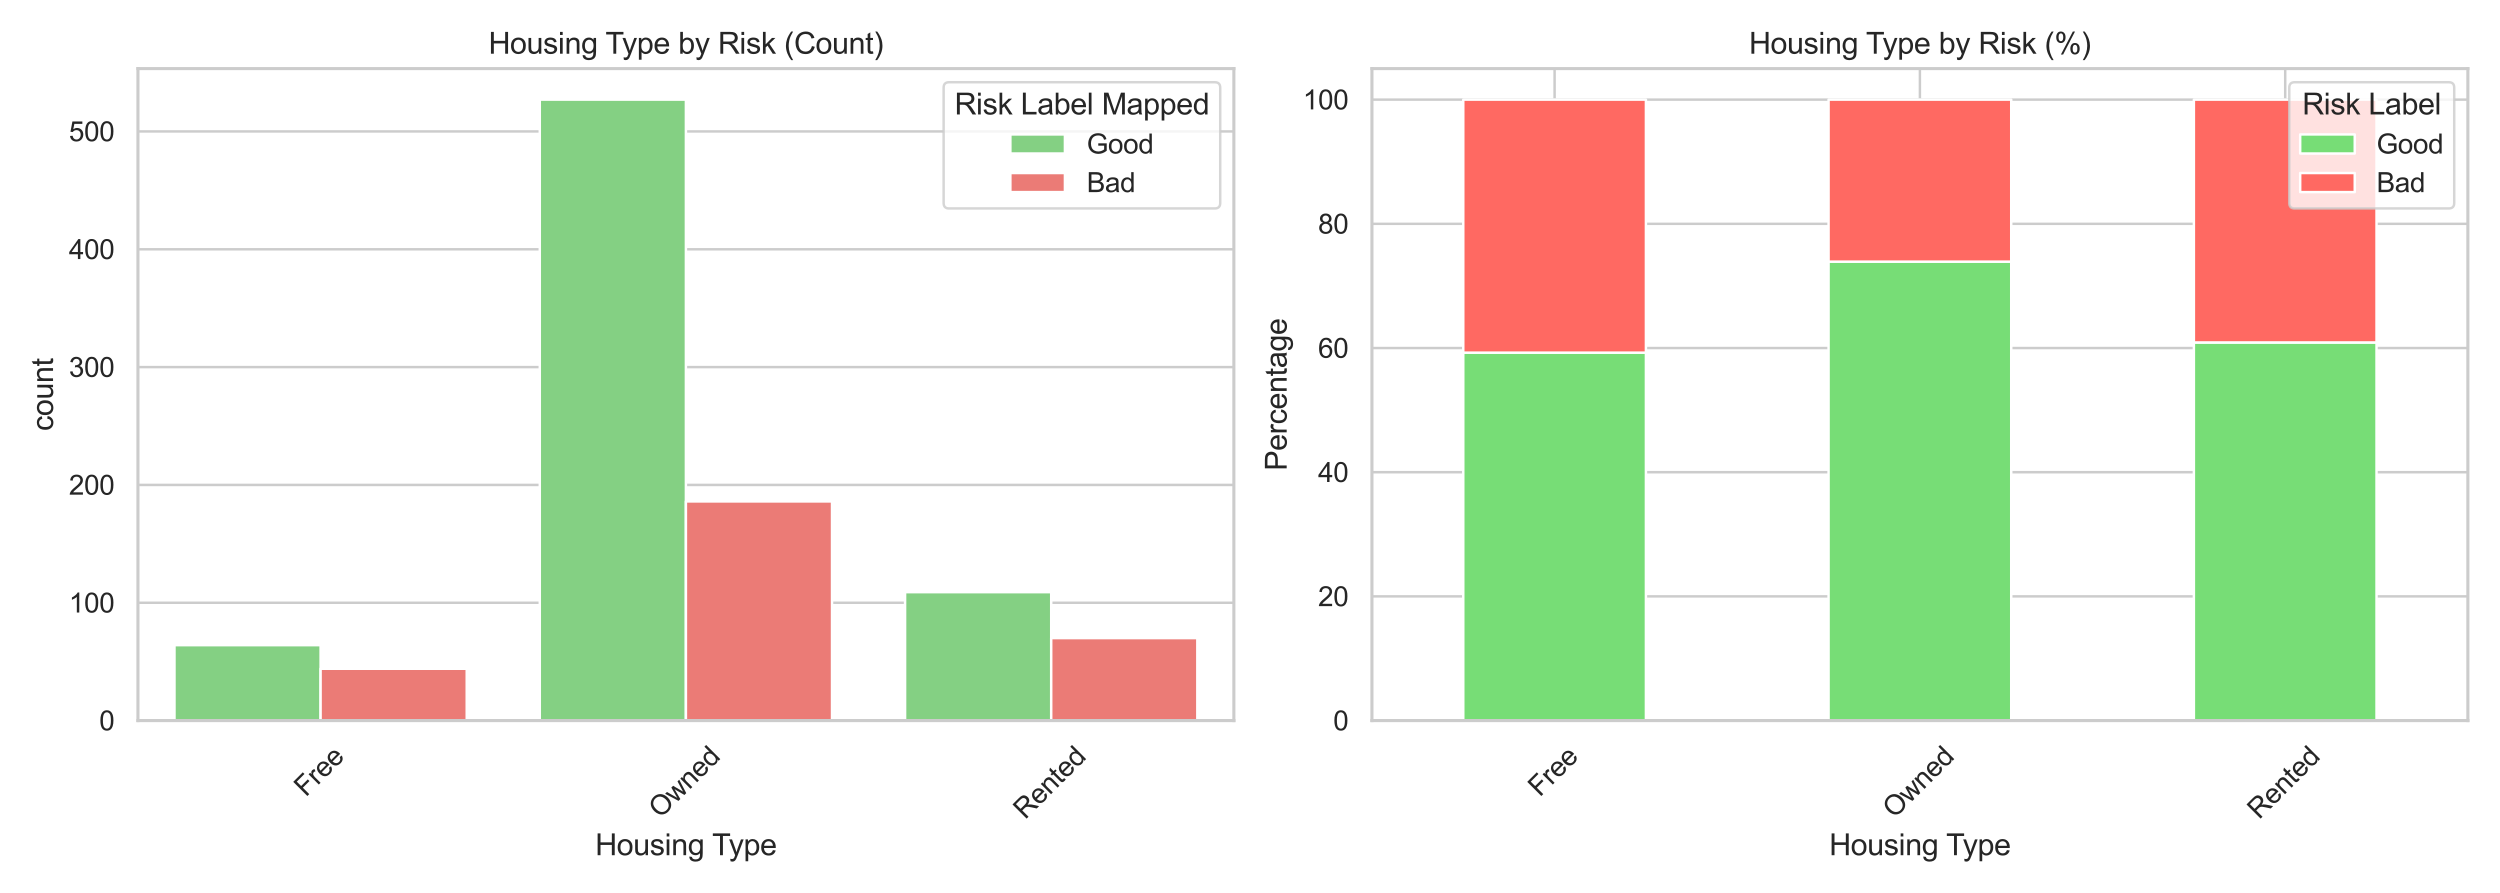 <?xml version="1.0" encoding="utf-8" standalone="no"?>
<!DOCTYPE svg PUBLIC "-//W3C//DTD SVG 1.1//EN"
  "http://www.w3.org/Graphics/SVG/1.1/DTD/svg11.dtd">
<svg xmlns:xlink="http://www.w3.org/1999/xlink" width="1008pt" height="360pt" viewBox="0 0 1008 360" xmlns="http://www.w3.org/2000/svg" version="1.1">
 <defs>
  <style type="text/css">*{stroke-linejoin: round; stroke-linecap: butt}</style>
 </defs>
 <g id="figure_1">
  <g id="patch_1">
   <path d="M 0 360 
L 1008 360 
L 1008 0 
L 0 0 
z
" style="fill: #ffffff"/>
  </g>
  <g id="axes_1">
   <g id="patch_2">
    <path d="M 55.62 290.538 
L 497.492 290.538 
L 497.492 27.656 
L 55.62 27.656 
z
" style="fill: #ffffff"/>
   </g>
   <g id="matplotlib.axis_1">
    <g id="xtick_1">
     <g id="text_1">
      <!-- Free -->
      <g style="fill: #262626" transform="translate(123.28 321.597) rotate(-45) scale(0.11 -0.11)">
       <defs>
        <path id="ArialMT-46" d="M 525 0 
L 525 4581 
L 3616 4581 
L 3616 4041 
L 1131 4041 
L 1131 2622 
L 3281 2622 
L 3281 2081 
L 1131 2081 
L 1131 0 
L 525 0 
z
" transform="scale(0.016)"/>
        <path id="ArialMT-72" d="M 416 0 
L 416 3319 
L 922 3319 
L 922 2816 
Q 1116 3169 1280 3281 
Q 1444 3394 1641 3394 
Q 1925 3394 2219 3213 
L 2025 2691 
Q 1819 2813 1613 2813 
Q 1428 2813 1281 2702 
Q 1134 2591 1072 2394 
Q 978 2094 978 1738 
L 978 0 
L 416 0 
z
" transform="scale(0.016)"/>
        <path id="ArialMT-65" d="M 2694 1069 
L 3275 997 
Q 3138 488 2766 206 
Q 2394 -75 1816 -75 
Q 1088 -75 661 373 
Q 234 822 234 1631 
Q 234 2469 665 2931 
Q 1097 3394 1784 3394 
Q 2450 3394 2872 2941 
Q 3294 2488 3294 1666 
Q 3294 1616 3291 1516 
L 816 1516 
Q 847 969 1125 678 
Q 1403 388 1819 388 
Q 2128 388 2347 550 
Q 2566 713 2694 1069 
z
M 847 1978 
L 2700 1978 
Q 2663 2397 2488 2606 
Q 2219 2931 1791 2931 
Q 1403 2931 1139 2672 
Q 875 2413 847 1978 
z
" transform="scale(0.016)"/>
       </defs>
       <use xlink:href="#ArialMT-46"/>
       <use xlink:href="#ArialMT-72" transform="translate(61.084 0)"/>
       <use xlink:href="#ArialMT-65" transform="translate(94.385 0)"/>
       <use xlink:href="#ArialMT-65" transform="translate(150 0)"/>
      </g>
     </g>
    </g>
    <g id="xtick_2">
     <g id="text_2">
      <!-- Owned -->
      <g style="fill: #262626" transform="translate(266.245 330.249) rotate(-45) scale(0.11 -0.11)">
       <defs>
        <path id="ArialMT-4f" d="M 309 2231 
Q 309 3372 921 4017 
Q 1534 4663 2503 4663 
Q 3138 4663 3647 4359 
Q 4156 4056 4423 3514 
Q 4691 2972 4691 2284 
Q 4691 1588 4409 1038 
Q 4128 488 3612 205 
Q 3097 -78 2500 -78 
Q 1853 -78 1343 234 
Q 834 547 571 1087 
Q 309 1628 309 2231 
z
M 934 2222 
Q 934 1394 1379 917 
Q 1825 441 2497 441 
Q 3181 441 3623 922 
Q 4066 1403 4066 2288 
Q 4066 2847 3877 3264 
Q 3688 3681 3323 3911 
Q 2959 4141 2506 4141 
Q 1863 4141 1398 3698 
Q 934 3256 934 2222 
z
" transform="scale(0.016)"/>
        <path id="ArialMT-77" d="M 1034 0 
L 19 3319 
L 600 3319 
L 1128 1403 
L 1325 691 
Q 1338 744 1497 1375 
L 2025 3319 
L 2603 3319 
L 3100 1394 
L 3266 759 
L 3456 1400 
L 4025 3319 
L 4572 3319 
L 3534 0 
L 2950 0 
L 2422 1988 
L 2294 2553 
L 1622 0 
L 1034 0 
z
" transform="scale(0.016)"/>
        <path id="ArialMT-6e" d="M 422 0 
L 422 3319 
L 928 3319 
L 928 2847 
Q 1294 3394 1984 3394 
Q 2284 3394 2536 3286 
Q 2788 3178 2913 3003 
Q 3038 2828 3088 2588 
Q 3119 2431 3119 2041 
L 3119 0 
L 2556 0 
L 2556 2019 
Q 2556 2363 2490 2533 
Q 2425 2703 2258 2804 
Q 2091 2906 1866 2906 
Q 1506 2906 1245 2678 
Q 984 2450 984 1813 
L 984 0 
L 422 0 
z
" transform="scale(0.016)"/>
        <path id="ArialMT-64" d="M 2575 0 
L 2575 419 
Q 2259 -75 1647 -75 
Q 1250 -75 917 144 
Q 584 363 401 755 
Q 219 1147 219 1656 
Q 219 2153 384 2558 
Q 550 2963 881 3178 
Q 1213 3394 1622 3394 
Q 1922 3394 2156 3267 
Q 2391 3141 2538 2938 
L 2538 4581 
L 3097 4581 
L 3097 0 
L 2575 0 
z
M 797 1656 
Q 797 1019 1065 703 
Q 1334 388 1700 388 
Q 2069 388 2326 689 
Q 2584 991 2584 1609 
Q 2584 2291 2321 2609 
Q 2059 2928 1675 2928 
Q 1300 2928 1048 2622 
Q 797 2316 797 1656 
z
" transform="scale(0.016)"/>
       </defs>
       <use xlink:href="#ArialMT-4f"/>
       <use xlink:href="#ArialMT-77" transform="translate(77.783 0)"/>
       <use xlink:href="#ArialMT-6e" transform="translate(150 0)"/>
       <use xlink:href="#ArialMT-65" transform="translate(205.615 0)"/>
       <use xlink:href="#ArialMT-64" transform="translate(261.23 0)"/>
      </g>
     </g>
    </g>
    <g id="xtick_3">
     <g id="text_3">
      <!-- Rented -->
      <g style="fill: #262626" transform="translate(413.317 330.686) rotate(-45) scale(0.11 -0.11)">
       <defs>
        <path id="ArialMT-52" d="M 503 0 
L 503 4581 
L 2534 4581 
Q 3147 4581 3465 4457 
Q 3784 4334 3975 4021 
Q 4166 3709 4166 3331 
Q 4166 2844 3850 2509 
Q 3534 2175 2875 2084 
Q 3116 1969 3241 1856 
Q 3506 1613 3744 1247 
L 4541 0 
L 3778 0 
L 3172 953 
Q 2906 1366 2734 1584 
Q 2563 1803 2427 1890 
Q 2291 1978 2150 2013 
Q 2047 2034 1813 2034 
L 1109 2034 
L 1109 0 
L 503 0 
z
M 1109 2559 
L 2413 2559 
Q 2828 2559 3062 2645 
Q 3297 2731 3419 2920 
Q 3541 3109 3541 3331 
Q 3541 3656 3305 3865 
Q 3069 4075 2559 4075 
L 1109 4075 
L 1109 2559 
z
" transform="scale(0.016)"/>
        <path id="ArialMT-74" d="M 1650 503 
L 1731 6 
Q 1494 -44 1306 -44 
Q 1000 -44 831 53 
Q 663 150 594 308 
Q 525 466 525 972 
L 525 2881 
L 113 2881 
L 113 3319 
L 525 3319 
L 525 4141 
L 1084 4478 
L 1084 3319 
L 1650 3319 
L 1650 2881 
L 1084 2881 
L 1084 941 
Q 1084 700 1114 631 
Q 1144 563 1211 522 
Q 1278 481 1403 481 
Q 1497 481 1650 503 
z
" transform="scale(0.016)"/>
       </defs>
       <use xlink:href="#ArialMT-52"/>
       <use xlink:href="#ArialMT-65" transform="translate(72.217 0)"/>
       <use xlink:href="#ArialMT-6e" transform="translate(127.832 0)"/>
       <use xlink:href="#ArialMT-74" transform="translate(183.447 0)"/>
       <use xlink:href="#ArialMT-65" transform="translate(211.23 0)"/>
       <use xlink:href="#ArialMT-64" transform="translate(266.846 0)"/>
      </g>
     </g>
    </g>
    <g id="text_4">
     <!-- Housing Type -->
     <g style="fill: #262626" transform="translate(239.974 344.821) scale(0.12 -0.12)">
      <defs>
       <path id="ArialMT-48" d="M 513 0 
L 513 4581 
L 1119 4581 
L 1119 2700 
L 3500 2700 
L 3500 4581 
L 4106 4581 
L 4106 0 
L 3500 0 
L 3500 2159 
L 1119 2159 
L 1119 0 
L 513 0 
z
" transform="scale(0.016)"/>
       <path id="ArialMT-6f" d="M 213 1659 
Q 213 2581 725 3025 
Q 1153 3394 1769 3394 
Q 2453 3394 2887 2945 
Q 3322 2497 3322 1706 
Q 3322 1066 3130 698 
Q 2938 331 2570 128 
Q 2203 -75 1769 -75 
Q 1072 -75 642 372 
Q 213 819 213 1659 
z
M 791 1659 
Q 791 1022 1069 705 
Q 1347 388 1769 388 
Q 2188 388 2466 706 
Q 2744 1025 2744 1678 
Q 2744 2294 2464 2611 
Q 2184 2928 1769 2928 
Q 1347 2928 1069 2612 
Q 791 2297 791 1659 
z
" transform="scale(0.016)"/>
       <path id="ArialMT-75" d="M 2597 0 
L 2597 488 
Q 2209 -75 1544 -75 
Q 1250 -75 995 37 
Q 741 150 617 320 
Q 494 491 444 738 
Q 409 903 409 1263 
L 409 3319 
L 972 3319 
L 972 1478 
Q 972 1038 1006 884 
Q 1059 663 1231 536 
Q 1403 409 1656 409 
Q 1909 409 2131 539 
Q 2353 669 2445 892 
Q 2538 1116 2538 1541 
L 2538 3319 
L 3100 3319 
L 3100 0 
L 2597 0 
z
" transform="scale(0.016)"/>
       <path id="ArialMT-73" d="M 197 991 
L 753 1078 
Q 800 744 1014 566 
Q 1228 388 1613 388 
Q 2000 388 2187 545 
Q 2375 703 2375 916 
Q 2375 1106 2209 1216 
Q 2094 1291 1634 1406 
Q 1016 1563 777 1677 
Q 538 1791 414 1992 
Q 291 2194 291 2438 
Q 291 2659 392 2848 
Q 494 3038 669 3163 
Q 800 3259 1026 3326 
Q 1253 3394 1513 3394 
Q 1903 3394 2198 3281 
Q 2494 3169 2634 2976 
Q 2775 2784 2828 2463 
L 2278 2388 
Q 2241 2644 2061 2787 
Q 1881 2931 1553 2931 
Q 1166 2931 1000 2803 
Q 834 2675 834 2503 
Q 834 2394 903 2306 
Q 972 2216 1119 2156 
Q 1203 2125 1616 2013 
Q 2213 1853 2448 1751 
Q 2684 1650 2818 1456 
Q 2953 1263 2953 975 
Q 2953 694 2789 445 
Q 2625 197 2315 61 
Q 2006 -75 1616 -75 
Q 969 -75 630 194 
Q 291 463 197 991 
z
" transform="scale(0.016)"/>
       <path id="ArialMT-69" d="M 425 3934 
L 425 4581 
L 988 4581 
L 988 3934 
L 425 3934 
z
M 425 0 
L 425 3319 
L 988 3319 
L 988 0 
L 425 0 
z
" transform="scale(0.016)"/>
       <path id="ArialMT-67" d="M 319 -275 
L 866 -356 
Q 900 -609 1056 -725 
Q 1266 -881 1628 -881 
Q 2019 -881 2231 -725 
Q 2444 -569 2519 -288 
Q 2563 -116 2559 434 
Q 2191 0 1641 0 
Q 956 0 581 494 
Q 206 988 206 1678 
Q 206 2153 378 2554 
Q 550 2956 876 3175 
Q 1203 3394 1644 3394 
Q 2231 3394 2613 2919 
L 2613 3319 
L 3131 3319 
L 3131 450 
Q 3131 -325 2973 -648 
Q 2816 -972 2473 -1159 
Q 2131 -1347 1631 -1347 
Q 1038 -1347 672 -1080 
Q 306 -813 319 -275 
z
M 784 1719 
Q 784 1066 1043 766 
Q 1303 466 1694 466 
Q 2081 466 2343 764 
Q 2606 1063 2606 1700 
Q 2606 2309 2336 2618 
Q 2066 2928 1684 2928 
Q 1309 2928 1046 2623 
Q 784 2319 784 1719 
z
" transform="scale(0.016)"/>
       <path id="ArialMT-20" transform="scale(0.016)"/>
       <path id="ArialMT-54" d="M 1659 0 
L 1659 4041 
L 150 4041 
L 150 4581 
L 3781 4581 
L 3781 4041 
L 2266 4041 
L 2266 0 
L 1659 0 
z
" transform="scale(0.016)"/>
       <path id="ArialMT-79" d="M 397 -1278 
L 334 -750 
Q 519 -800 656 -800 
Q 844 -800 956 -737 
Q 1069 -675 1141 -563 
Q 1194 -478 1313 -144 
Q 1328 -97 1363 -6 
L 103 3319 
L 709 3319 
L 1400 1397 
Q 1534 1031 1641 628 
Q 1738 1016 1872 1384 
L 2581 3319 
L 3144 3319 
L 1881 -56 
Q 1678 -603 1566 -809 
Q 1416 -1088 1222 -1217 
Q 1028 -1347 759 -1347 
Q 597 -1347 397 -1278 
z
" transform="scale(0.016)"/>
       <path id="ArialMT-70" d="M 422 -1272 
L 422 3319 
L 934 3319 
L 934 2888 
Q 1116 3141 1344 3267 
Q 1572 3394 1897 3394 
Q 2322 3394 2647 3175 
Q 2972 2956 3137 2557 
Q 3303 2159 3303 1684 
Q 3303 1175 3120 767 
Q 2938 359 2589 142 
Q 2241 -75 1856 -75 
Q 1575 -75 1351 44 
Q 1128 163 984 344 
L 984 -1272 
L 422 -1272 
z
M 931 1641 
Q 931 1000 1190 694 
Q 1450 388 1819 388 
Q 2194 388 2461 705 
Q 2728 1022 2728 1688 
Q 2728 2322 2467 2637 
Q 2206 2953 1844 2953 
Q 1484 2953 1207 2617 
Q 931 2281 931 1641 
z
" transform="scale(0.016)"/>
      </defs>
      <use xlink:href="#ArialMT-48"/>
      <use xlink:href="#ArialMT-6f" transform="translate(72.217 0)"/>
      <use xlink:href="#ArialMT-75" transform="translate(127.832 0)"/>
      <use xlink:href="#ArialMT-73" transform="translate(183.447 0)"/>
      <use xlink:href="#ArialMT-69" transform="translate(233.447 0)"/>
      <use xlink:href="#ArialMT-6e" transform="translate(255.664 0)"/>
      <use xlink:href="#ArialMT-67" transform="translate(311.279 0)"/>
      <use xlink:href="#ArialMT-20" transform="translate(366.895 0)"/>
      <use xlink:href="#ArialMT-54" transform="translate(392.928 0)"/>
      <use xlink:href="#ArialMT-79" transform="translate(448.512 0)"/>
      <use xlink:href="#ArialMT-70" transform="translate(498.512 0)"/>
      <use xlink:href="#ArialMT-65" transform="translate(554.127 0)"/>
     </g>
    </g>
   </g>
   <g id="matplotlib.axis_2">
    <g id="ytick_1">
     <g id="line2d_1">
      <path d="M 55.62 290.538 
L 497.492 290.538 
" clip-path="url(#p3006c7b1f8)" style="fill: none; stroke: #cccccc; stroke-linecap: round"/>
     </g>
     <g id="text_5">
      <!-- 0 -->
      <g style="fill: #262626" transform="translate(40.003 294.475) scale(0.11 -0.11)">
       <defs>
        <path id="ArialMT-30" d="M 266 2259 
Q 266 3072 433 3567 
Q 600 4063 929 4331 
Q 1259 4600 1759 4600 
Q 2128 4600 2406 4451 
Q 2684 4303 2865 4023 
Q 3047 3744 3150 3342 
Q 3253 2941 3253 2259 
Q 3253 1453 3087 958 
Q 2922 463 2592 192 
Q 2263 -78 1759 -78 
Q 1097 -78 719 397 
Q 266 969 266 2259 
z
M 844 2259 
Q 844 1131 1108 757 
Q 1372 384 1759 384 
Q 2147 384 2411 759 
Q 2675 1134 2675 2259 
Q 2675 3391 2411 3762 
Q 2147 4134 1753 4134 
Q 1366 4134 1134 3806 
Q 844 3388 844 2259 
z
" transform="scale(0.016)"/>
       </defs>
       <use xlink:href="#ArialMT-30"/>
      </g>
     </g>
    </g>
    <g id="ytick_2">
     <g id="line2d_2">
      <path d="M 55.62 243.031 
L 497.492 243.031 
" clip-path="url(#p3006c7b1f8)" style="fill: none; stroke: #cccccc; stroke-linecap: round"/>
     </g>
     <g id="text_6">
      <!-- 100 -->
      <g style="fill: #262626" transform="translate(27.769 246.968) scale(0.11 -0.11)">
       <defs>
        <path id="ArialMT-31" d="M 2384 0 
L 1822 0 
L 1822 3584 
Q 1619 3391 1289 3197 
Q 959 3003 697 2906 
L 697 3450 
Q 1169 3672 1522 3987 
Q 1875 4303 2022 4600 
L 2384 4600 
L 2384 0 
z
" transform="scale(0.016)"/>
       </defs>
       <use xlink:href="#ArialMT-31"/>
       <use xlink:href="#ArialMT-30" transform="translate(55.615 0)"/>
       <use xlink:href="#ArialMT-30" transform="translate(111.23 0)"/>
      </g>
     </g>
    </g>
    <g id="ytick_3">
     <g id="line2d_3">
      <path d="M 55.62 195.524 
L 497.492 195.524 
" clip-path="url(#p3006c7b1f8)" style="fill: none; stroke: #cccccc; stroke-linecap: round"/>
     </g>
     <g id="text_7">
      <!-- 200 -->
      <g style="fill: #262626" transform="translate(27.769 199.46) scale(0.11 -0.11)">
       <defs>
        <path id="ArialMT-32" d="M 3222 541 
L 3222 0 
L 194 0 
Q 188 203 259 391 
Q 375 700 629 1000 
Q 884 1300 1366 1694 
Q 2113 2306 2375 2664 
Q 2638 3022 2638 3341 
Q 2638 3675 2398 3904 
Q 2159 4134 1775 4134 
Q 1369 4134 1125 3890 
Q 881 3647 878 3216 
L 300 3275 
Q 359 3922 746 4261 
Q 1134 4600 1788 4600 
Q 2447 4600 2831 4234 
Q 3216 3869 3216 3328 
Q 3216 3053 3103 2787 
Q 2991 2522 2730 2228 
Q 2469 1934 1863 1422 
Q 1356 997 1212 845 
Q 1069 694 975 541 
L 3222 541 
z
" transform="scale(0.016)"/>
       </defs>
       <use xlink:href="#ArialMT-32"/>
       <use xlink:href="#ArialMT-30" transform="translate(55.615 0)"/>
       <use xlink:href="#ArialMT-30" transform="translate(111.23 0)"/>
      </g>
     </g>
    </g>
    <g id="ytick_4">
     <g id="line2d_4">
      <path d="M 55.62 148.016 
L 497.492 148.016 
" clip-path="url(#p3006c7b1f8)" style="fill: none; stroke: #cccccc; stroke-linecap: round"/>
     </g>
     <g id="text_8">
      <!-- 300 -->
      <g style="fill: #262626" transform="translate(27.769 151.953) scale(0.11 -0.11)">
       <defs>
        <path id="ArialMT-33" d="M 269 1209 
L 831 1284 
Q 928 806 1161 595 
Q 1394 384 1728 384 
Q 2125 384 2398 659 
Q 2672 934 2672 1341 
Q 2672 1728 2419 1979 
Q 2166 2231 1775 2231 
Q 1616 2231 1378 2169 
L 1441 2663 
Q 1497 2656 1531 2656 
Q 1891 2656 2178 2843 
Q 2466 3031 2466 3422 
Q 2466 3731 2256 3934 
Q 2047 4138 1716 4138 
Q 1388 4138 1169 3931 
Q 950 3725 888 3313 
L 325 3413 
Q 428 3978 793 4289 
Q 1159 4600 1703 4600 
Q 2078 4600 2393 4439 
Q 2709 4278 2876 4000 
Q 3044 3722 3044 3409 
Q 3044 3113 2884 2869 
Q 2725 2625 2413 2481 
Q 2819 2388 3044 2092 
Q 3269 1797 3269 1353 
Q 3269 753 2831 336 
Q 2394 -81 1725 -81 
Q 1122 -81 723 278 
Q 325 638 269 1209 
z
" transform="scale(0.016)"/>
       </defs>
       <use xlink:href="#ArialMT-33"/>
       <use xlink:href="#ArialMT-30" transform="translate(55.615 0)"/>
       <use xlink:href="#ArialMT-30" transform="translate(111.23 0)"/>
      </g>
     </g>
    </g>
    <g id="ytick_5">
     <g id="line2d_5">
      <path d="M 55.62 100.509 
L 497.492 100.509 
" clip-path="url(#p3006c7b1f8)" style="fill: none; stroke: #cccccc; stroke-linecap: round"/>
     </g>
     <g id="text_9">
      <!-- 400 -->
      <g style="fill: #262626" transform="translate(27.769 104.446) scale(0.11 -0.11)">
       <defs>
        <path id="ArialMT-34" d="M 2069 0 
L 2069 1097 
L 81 1097 
L 81 1613 
L 2172 4581 
L 2631 4581 
L 2631 1613 
L 3250 1613 
L 3250 1097 
L 2631 1097 
L 2631 0 
L 2069 0 
z
M 2069 1613 
L 2069 3678 
L 634 1613 
L 2069 1613 
z
" transform="scale(0.016)"/>
       </defs>
       <use xlink:href="#ArialMT-34"/>
       <use xlink:href="#ArialMT-30" transform="translate(55.615 0)"/>
       <use xlink:href="#ArialMT-30" transform="translate(111.23 0)"/>
      </g>
     </g>
    </g>
    <g id="ytick_6">
     <g id="line2d_6">
      <path d="M 55.62 53.001 
L 497.492 53.001 
" clip-path="url(#p3006c7b1f8)" style="fill: none; stroke: #cccccc; stroke-linecap: round"/>
     </g>
     <g id="text_10">
      <!-- 500 -->
      <g style="fill: #262626" transform="translate(27.769 56.938) scale(0.11 -0.11)">
       <defs>
        <path id="ArialMT-35" d="M 266 1200 
L 856 1250 
Q 922 819 1161 601 
Q 1400 384 1738 384 
Q 2144 384 2425 690 
Q 2706 997 2706 1503 
Q 2706 1984 2436 2262 
Q 2166 2541 1728 2541 
Q 1456 2541 1237 2417 
Q 1019 2294 894 2097 
L 366 2166 
L 809 4519 
L 3088 4519 
L 3088 3981 
L 1259 3981 
L 1013 2750 
Q 1425 3038 1878 3038 
Q 2478 3038 2890 2622 
Q 3303 2206 3303 1553 
Q 3303 931 2941 478 
Q 2500 -78 1738 -78 
Q 1113 -78 717 272 
Q 322 622 266 1200 
z
" transform="scale(0.016)"/>
       </defs>
       <use xlink:href="#ArialMT-35"/>
       <use xlink:href="#ArialMT-30" transform="translate(55.615 0)"/>
       <use xlink:href="#ArialMT-30" transform="translate(111.23 0)"/>
      </g>
     </g>
    </g>
    <g id="text_11">
     <!-- count -->
     <g style="fill: #262626" transform="translate(21.384 173.774) rotate(-90) scale(0.12 -0.12)">
      <defs>
       <path id="ArialMT-63" d="M 2588 1216 
L 3141 1144 
Q 3050 572 2676 248 
Q 2303 -75 1759 -75 
Q 1078 -75 664 370 
Q 250 816 250 1647 
Q 250 2184 428 2587 
Q 606 2991 970 3192 
Q 1334 3394 1763 3394 
Q 2303 3394 2647 3120 
Q 2991 2847 3088 2344 
L 2541 2259 
Q 2463 2594 2264 2762 
Q 2066 2931 1784 2931 
Q 1359 2931 1093 2626 
Q 828 2322 828 1663 
Q 828 994 1084 691 
Q 1341 388 1753 388 
Q 2084 388 2306 591 
Q 2528 794 2588 1216 
z
" transform="scale(0.016)"/>
      </defs>
      <use xlink:href="#ArialMT-63"/>
      <use xlink:href="#ArialMT-6f" transform="translate(50 0)"/>
      <use xlink:href="#ArialMT-75" transform="translate(105.615 0)"/>
      <use xlink:href="#ArialMT-6e" transform="translate(161.23 0)"/>
      <use xlink:href="#ArialMT-74" transform="translate(216.846 0)"/>
     </g>
    </g>
   </g>
   <g id="patch_3">
    <path d="M 70.349 290.538 
L 129.265 290.538 
L 129.265 260.134 
L 70.349 260.134 
z
" clip-path="url(#p3006c7b1f8)" style="fill: #84d083; stroke: #ffffff; stroke-linejoin: miter"/>
   </g>
   <g id="patch_4">
    <path d="M 217.64 290.538 
L 276.556 290.538 
L 276.556 40.174 
L 217.64 40.174 
z
" clip-path="url(#p3006c7b1f8)" style="fill: #84d083; stroke: #ffffff; stroke-linejoin: miter"/>
   </g>
   <g id="patch_5">
    <path d="M 364.93 290.538 
L 423.847 290.538 
L 423.847 238.755 
L 364.93 238.755 
z
" clip-path="url(#p3006c7b1f8)" style="fill: #84d083; stroke: #ffffff; stroke-linejoin: miter"/>
   </g>
   <g id="patch_6">
    <path d="M 129.265 290.538 
L 188.182 290.538 
L 188.182 269.635 
L 129.265 269.635 
z
" clip-path="url(#p3006c7b1f8)" style="fill: #eb7b76; stroke: #ffffff; stroke-linejoin: miter"/>
   </g>
   <g id="patch_7">
    <path d="M 276.556 290.538 
L 335.472 290.538 
L 335.472 202.175 
L 276.556 202.175 
z
" clip-path="url(#p3006c7b1f8)" style="fill: #eb7b76; stroke: #ffffff; stroke-linejoin: miter"/>
   </g>
   <g id="patch_8">
    <path d="M 423.847 290.538 
L 482.763 290.538 
L 482.763 257.283 
L 423.847 257.283 
z
" clip-path="url(#p3006c7b1f8)" style="fill: #eb7b76; stroke: #ffffff; stroke-linejoin: miter"/>
   </g>
   <g id="patch_9">
    <path d="M 129.265 290.538 
L 129.265 290.538 
L 129.265 290.538 
L 129.265 290.538 
z
" clip-path="url(#p3006c7b1f8)" style="fill: #84d083; stroke: #ffffff; stroke-linejoin: miter"/>
   </g>
   <g id="patch_10">
    <path d="M 129.265 290.538 
L 129.265 290.538 
L 129.265 290.538 
L 129.265 290.538 
z
" clip-path="url(#p3006c7b1f8)" style="fill: #eb7b76; stroke: #ffffff; stroke-linejoin: miter"/>
   </g>
   <g id="patch_11">
    <path d="M 55.62 290.538 
L 55.62 27.656 
" style="fill: none; stroke: #cccccc; stroke-width: 1.25; stroke-linejoin: miter; stroke-linecap: square"/>
   </g>
   <g id="patch_12">
    <path d="M 497.492 290.538 
L 497.492 27.656 
" style="fill: none; stroke: #cccccc; stroke-width: 1.25; stroke-linejoin: miter; stroke-linecap: square"/>
   </g>
   <g id="patch_13">
    <path d="M 55.62 290.538 
L 497.492 290.538 
" style="fill: none; stroke: #cccccc; stroke-width: 1.25; stroke-linejoin: miter; stroke-linecap: square"/>
   </g>
   <g id="patch_14">
    <path d="M 55.62 27.656 
L 497.492 27.656 
" style="fill: none; stroke: #cccccc; stroke-width: 1.25; stroke-linejoin: miter; stroke-linecap: square"/>
   </g>
   <g id="text_12">
    <!-- Housing Type by Risk (Count) -->
    <g style="fill: #262626" transform="translate(196.965 21.656) scale(0.12 -0.12)">
     <defs>
      <path id="ArialMT-62" d="M 941 0 
L 419 0 
L 419 4581 
L 981 4581 
L 981 2947 
Q 1338 3394 1891 3394 
Q 2197 3394 2470 3270 
Q 2744 3147 2920 2923 
Q 3097 2700 3197 2384 
Q 3297 2069 3297 1709 
Q 3297 856 2875 390 
Q 2453 -75 1863 -75 
Q 1275 -75 941 416 
L 941 0 
z
M 934 1684 
Q 934 1088 1097 822 
Q 1363 388 1816 388 
Q 2184 388 2453 708 
Q 2722 1028 2722 1663 
Q 2722 2313 2464 2622 
Q 2206 2931 1841 2931 
Q 1472 2931 1203 2611 
Q 934 2291 934 1684 
z
" transform="scale(0.016)"/>
      <path id="ArialMT-6b" d="M 425 0 
L 425 4581 
L 988 4581 
L 988 1969 
L 2319 3319 
L 3047 3319 
L 1778 2088 
L 3175 0 
L 2481 0 
L 1384 1697 
L 988 1316 
L 988 0 
L 425 0 
z
" transform="scale(0.016)"/>
      <path id="ArialMT-28" d="M 1497 -1347 
Q 1031 -759 709 28 
Q 388 816 388 1659 
Q 388 2403 628 3084 
Q 909 3875 1497 4659 
L 1900 4659 
Q 1522 4009 1400 3731 
Q 1209 3300 1100 2831 
Q 966 2247 966 1656 
Q 966 153 1900 -1347 
L 1497 -1347 
z
" transform="scale(0.016)"/>
      <path id="ArialMT-43" d="M 3763 1606 
L 4369 1453 
Q 4178 706 3683 314 
Q 3188 -78 2472 -78 
Q 1731 -78 1267 223 
Q 803 525 561 1097 
Q 319 1669 319 2325 
Q 319 3041 592 3573 
Q 866 4106 1370 4382 
Q 1875 4659 2481 4659 
Q 3169 4659 3637 4309 
Q 4106 3959 4291 3325 
L 3694 3184 
Q 3534 3684 3231 3912 
Q 2928 4141 2469 4141 
Q 1941 4141 1586 3887 
Q 1231 3634 1087 3207 
Q 944 2781 944 2328 
Q 944 1744 1114 1308 
Q 1284 872 1643 656 
Q 2003 441 2422 441 
Q 2931 441 3284 734 
Q 3638 1028 3763 1606 
z
" transform="scale(0.016)"/>
      <path id="ArialMT-29" d="M 791 -1347 
L 388 -1347 
Q 1322 153 1322 1656 
Q 1322 2244 1188 2822 
Q 1081 3291 891 3722 
Q 769 4003 388 4659 
L 791 4659 
Q 1378 3875 1659 3084 
Q 1900 2403 1900 1659 
Q 1900 816 1576 28 
Q 1253 -759 791 -1347 
z
" transform="scale(0.016)"/>
     </defs>
     <use xlink:href="#ArialMT-48"/>
     <use xlink:href="#ArialMT-6f" transform="translate(72.217 0)"/>
     <use xlink:href="#ArialMT-75" transform="translate(127.832 0)"/>
     <use xlink:href="#ArialMT-73" transform="translate(183.447 0)"/>
     <use xlink:href="#ArialMT-69" transform="translate(233.447 0)"/>
     <use xlink:href="#ArialMT-6e" transform="translate(255.664 0)"/>
     <use xlink:href="#ArialMT-67" transform="translate(311.279 0)"/>
     <use xlink:href="#ArialMT-20" transform="translate(366.895 0)"/>
     <use xlink:href="#ArialMT-54" transform="translate(392.928 0)"/>
     <use xlink:href="#ArialMT-79" transform="translate(448.512 0)"/>
     <use xlink:href="#ArialMT-70" transform="translate(498.512 0)"/>
     <use xlink:href="#ArialMT-65" transform="translate(554.127 0)"/>
     <use xlink:href="#ArialMT-20" transform="translate(609.742 0)"/>
     <use xlink:href="#ArialMT-62" transform="translate(637.525 0)"/>
     <use xlink:href="#ArialMT-79" transform="translate(693.141 0)"/>
     <use xlink:href="#ArialMT-20" transform="translate(743.141 0)"/>
     <use xlink:href="#ArialMT-52" transform="translate(770.924 0)"/>
     <use xlink:href="#ArialMT-69" transform="translate(843.141 0)"/>
     <use xlink:href="#ArialMT-73" transform="translate(865.357 0)"/>
     <use xlink:href="#ArialMT-6b" transform="translate(915.357 0)"/>
     <use xlink:href="#ArialMT-20" transform="translate(965.357 0)"/>
     <use xlink:href="#ArialMT-28" transform="translate(993.141 0)"/>
     <use xlink:href="#ArialMT-43" transform="translate(1026.441 0)"/>
     <use xlink:href="#ArialMT-6f" transform="translate(1098.658 0)"/>
     <use xlink:href="#ArialMT-75" transform="translate(1154.273 0)"/>
     <use xlink:href="#ArialMT-6e" transform="translate(1209.889 0)"/>
     <use xlink:href="#ArialMT-74" transform="translate(1265.504 0)"/>
     <use xlink:href="#ArialMT-29" transform="translate(1293.287 0)"/>
    </g>
   </g>
   <g id="legend_1">
    <g id="patch_15">
     <path d="M 382.672 84.05 
L 489.792 84.05 
Q 491.992 84.05 491.992 81.85 
L 491.992 35.356 
Q 491.992 33.156 489.792 33.156 
L 382.672 33.156 
Q 380.472 33.156 380.472 35.356 
L 380.472 81.85 
Q 380.472 84.05 382.672 84.05 
z
" style="fill: #ffffff; opacity: 0.8; stroke: #cccccc; stroke-linejoin: miter"/>
    </g>
    <g id="text_13">
     <!-- Risk Label Mapped -->
     <g style="fill: #262626" transform="translate(384.872 46.146) scale(0.12 -0.12)">
      <defs>
       <path id="ArialMT-4c" d="M 469 0 
L 469 4581 
L 1075 4581 
L 1075 541 
L 3331 541 
L 3331 0 
L 469 0 
z
" transform="scale(0.016)"/>
       <path id="ArialMT-61" d="M 2588 409 
Q 2275 144 1986 34 
Q 1697 -75 1366 -75 
Q 819 -75 525 192 
Q 231 459 231 875 
Q 231 1119 342 1320 
Q 453 1522 633 1644 
Q 813 1766 1038 1828 
Q 1203 1872 1538 1913 
Q 2219 1994 2541 2106 
Q 2544 2222 2544 2253 
Q 2544 2597 2384 2738 
Q 2169 2928 1744 2928 
Q 1347 2928 1158 2789 
Q 969 2650 878 2297 
L 328 2372 
Q 403 2725 575 2942 
Q 747 3159 1072 3276 
Q 1397 3394 1825 3394 
Q 2250 3394 2515 3294 
Q 2781 3194 2906 3042 
Q 3031 2891 3081 2659 
Q 3109 2516 3109 2141 
L 3109 1391 
Q 3109 606 3145 398 
Q 3181 191 3288 0 
L 2700 0 
Q 2613 175 2588 409 
z
M 2541 1666 
Q 2234 1541 1622 1453 
Q 1275 1403 1131 1340 
Q 988 1278 909 1158 
Q 831 1038 831 891 
Q 831 666 1001 516 
Q 1172 366 1500 366 
Q 1825 366 2078 508 
Q 2331 650 2450 897 
Q 2541 1088 2541 1459 
L 2541 1666 
z
" transform="scale(0.016)"/>
       <path id="ArialMT-6c" d="M 409 0 
L 409 4581 
L 972 4581 
L 972 0 
L 409 0 
z
" transform="scale(0.016)"/>
       <path id="ArialMT-4d" d="M 475 0 
L 475 4581 
L 1388 4581 
L 2472 1338 
Q 2622 884 2691 659 
Q 2769 909 2934 1394 
L 4031 4581 
L 4847 4581 
L 4847 0 
L 4263 0 
L 4263 3834 
L 2931 0 
L 2384 0 
L 1059 3900 
L 1059 0 
L 475 0 
z
" transform="scale(0.016)"/>
      </defs>
      <use xlink:href="#ArialMT-52"/>
      <use xlink:href="#ArialMT-69" transform="translate(72.217 0)"/>
      <use xlink:href="#ArialMT-73" transform="translate(94.434 0)"/>
      <use xlink:href="#ArialMT-6b" transform="translate(144.434 0)"/>
      <use xlink:href="#ArialMT-20" transform="translate(194.434 0)"/>
      <use xlink:href="#ArialMT-4c" transform="translate(222.217 0)"/>
      <use xlink:href="#ArialMT-61" transform="translate(277.832 0)"/>
      <use xlink:href="#ArialMT-62" transform="translate(333.447 0)"/>
      <use xlink:href="#ArialMT-65" transform="translate(389.062 0)"/>
      <use xlink:href="#ArialMT-6c" transform="translate(444.678 0)"/>
      <use xlink:href="#ArialMT-20" transform="translate(466.895 0)"/>
      <use xlink:href="#ArialMT-4d" transform="translate(494.678 0)"/>
      <use xlink:href="#ArialMT-61" transform="translate(577.979 0)"/>
      <use xlink:href="#ArialMT-70" transform="translate(633.594 0)"/>
      <use xlink:href="#ArialMT-70" transform="translate(689.209 0)"/>
      <use xlink:href="#ArialMT-65" transform="translate(744.824 0)"/>
      <use xlink:href="#ArialMT-64" transform="translate(800.439 0)"/>
     </g>
    </g>
    <g id="patch_16">
     <path d="M 407.378 61.904 
L 429.378 61.904 
L 429.378 54.204 
L 407.378 54.204 
z
" style="fill: #84d083; stroke: #ffffff; stroke-linejoin: miter"/>
    </g>
    <g id="text_14">
     <!-- Good -->
     <g style="fill: #262626" transform="translate(438.178 61.904) scale(0.11 -0.11)">
      <defs>
       <path id="ArialMT-47" d="M 2638 1797 
L 2638 2334 
L 4578 2338 
L 4578 638 
Q 4131 281 3656 101 
Q 3181 -78 2681 -78 
Q 2006 -78 1454 211 
Q 903 500 622 1047 
Q 341 1594 341 2269 
Q 341 2938 620 3517 
Q 900 4097 1425 4378 
Q 1950 4659 2634 4659 
Q 3131 4659 3532 4498 
Q 3934 4338 4162 4050 
Q 4391 3763 4509 3300 
L 3963 3150 
Q 3859 3500 3706 3700 
Q 3553 3900 3268 4020 
Q 2984 4141 2638 4141 
Q 2222 4141 1919 4014 
Q 1616 3888 1430 3681 
Q 1244 3475 1141 3228 
Q 966 2803 966 2306 
Q 966 1694 1177 1281 
Q 1388 869 1791 669 
Q 2194 469 2647 469 
Q 3041 469 3416 620 
Q 3791 772 3984 944 
L 3984 1797 
L 2638 1797 
z
" transform="scale(0.016)"/>
      </defs>
      <use xlink:href="#ArialMT-47"/>
      <use xlink:href="#ArialMT-6f" transform="translate(77.783 0)"/>
      <use xlink:href="#ArialMT-6f" transform="translate(133.398 0)"/>
      <use xlink:href="#ArialMT-64" transform="translate(189.014 0)"/>
     </g>
    </g>
    <g id="patch_17">
     <path d="M 407.378 77.464 
L 429.378 77.464 
L 429.378 69.764 
L 407.378 69.764 
z
" style="fill: #eb7b76; stroke: #ffffff; stroke-linejoin: miter"/>
    </g>
    <g id="text_15">
     <!-- Bad -->
     <g style="fill: #262626" transform="translate(438.178 77.464) scale(0.11 -0.11)">
      <defs>
       <path id="ArialMT-42" d="M 469 0 
L 469 4581 
L 2188 4581 
Q 2713 4581 3030 4442 
Q 3347 4303 3526 4014 
Q 3706 3725 3706 3409 
Q 3706 3116 3547 2856 
Q 3388 2597 3066 2438 
Q 3481 2316 3704 2022 
Q 3928 1728 3928 1328 
Q 3928 1006 3792 729 
Q 3656 453 3456 303 
Q 3256 153 2954 76 
Q 2653 0 2216 0 
L 469 0 
z
M 1075 2656 
L 2066 2656 
Q 2469 2656 2644 2709 
Q 2875 2778 2992 2937 
Q 3109 3097 3109 3338 
Q 3109 3566 3000 3739 
Q 2891 3913 2687 3977 
Q 2484 4041 1991 4041 
L 1075 4041 
L 1075 2656 
z
M 1075 541 
L 2216 541 
Q 2509 541 2628 563 
Q 2838 600 2978 687 
Q 3119 775 3209 942 
Q 3300 1109 3300 1328 
Q 3300 1584 3169 1773 
Q 3038 1963 2805 2039 
Q 2572 2116 2134 2116 
L 1075 2116 
L 1075 541 
z
" transform="scale(0.016)"/>
      </defs>
      <use xlink:href="#ArialMT-42"/>
      <use xlink:href="#ArialMT-61" transform="translate(66.699 0)"/>
      <use xlink:href="#ArialMT-64" transform="translate(122.314 0)"/>
     </g>
    </g>
   </g>
  </g>
  <g id="axes_2">
   <g id="patch_18">
    <path d="M 553.168 290.538 
L 995.04 290.538 
L 995.04 27.656 
L 553.168 27.656 
z
" style="fill: #ffffff"/>
   </g>
   <g id="matplotlib.axis_3">
    <g id="xtick_4">
     <g id="line2d_7">
      <path d="M 626.813 290.538 
L 626.813 27.656 
" clip-path="url(#p7a2e84fc95)" style="fill: none; stroke: #cccccc; stroke-linecap: round"/>
     </g>
     <g id="text_16">
      <!-- Free -->
      <g style="fill: #262626" transform="translate(620.828 321.597) rotate(-45) scale(0.11 -0.11)">
       <use xlink:href="#ArialMT-46"/>
       <use xlink:href="#ArialMT-72" transform="translate(61.084 0)"/>
       <use xlink:href="#ArialMT-65" transform="translate(94.385 0)"/>
       <use xlink:href="#ArialMT-65" transform="translate(150 0)"/>
      </g>
     </g>
    </g>
    <g id="xtick_5">
     <g id="line2d_8">
      <path d="M 774.104 290.538 
L 774.104 27.656 
" clip-path="url(#p7a2e84fc95)" style="fill: none; stroke: #cccccc; stroke-linecap: round"/>
     </g>
     <g id="text_17">
      <!-- Owned -->
      <g style="fill: #262626" transform="translate(763.793 330.249) rotate(-45) scale(0.11 -0.11)">
       <use xlink:href="#ArialMT-4f"/>
       <use xlink:href="#ArialMT-77" transform="translate(77.783 0)"/>
       <use xlink:href="#ArialMT-6e" transform="translate(150 0)"/>
       <use xlink:href="#ArialMT-65" transform="translate(205.615 0)"/>
       <use xlink:href="#ArialMT-64" transform="translate(261.23 0)"/>
      </g>
     </g>
    </g>
    <g id="xtick_6">
     <g id="line2d_9">
      <path d="M 921.395 290.538 
L 921.395 27.656 
" clip-path="url(#p7a2e84fc95)" style="fill: none; stroke: #cccccc; stroke-linecap: round"/>
     </g>
     <g id="text_18">
      <!-- Rented -->
      <g style="fill: #262626" transform="translate(910.866 330.686) rotate(-45) scale(0.11 -0.11)">
       <use xlink:href="#ArialMT-52"/>
       <use xlink:href="#ArialMT-65" transform="translate(72.217 0)"/>
       <use xlink:href="#ArialMT-6e" transform="translate(127.832 0)"/>
       <use xlink:href="#ArialMT-74" transform="translate(183.447 0)"/>
       <use xlink:href="#ArialMT-65" transform="translate(211.23 0)"/>
       <use xlink:href="#ArialMT-64" transform="translate(266.846 0)"/>
      </g>
     </g>
    </g>
    <g id="text_19">
     <!-- Housing Type -->
     <g style="fill: #262626" transform="translate(737.522 344.821) scale(0.12 -0.12)">
      <use xlink:href="#ArialMT-48"/>
      <use xlink:href="#ArialMT-6f" transform="translate(72.217 0)"/>
      <use xlink:href="#ArialMT-75" transform="translate(127.832 0)"/>
      <use xlink:href="#ArialMT-73" transform="translate(183.447 0)"/>
      <use xlink:href="#ArialMT-69" transform="translate(233.447 0)"/>
      <use xlink:href="#ArialMT-6e" transform="translate(255.664 0)"/>
      <use xlink:href="#ArialMT-67" transform="translate(311.279 0)"/>
      <use xlink:href="#ArialMT-20" transform="translate(366.895 0)"/>
      <use xlink:href="#ArialMT-54" transform="translate(392.928 0)"/>
      <use xlink:href="#ArialMT-79" transform="translate(448.512 0)"/>
      <use xlink:href="#ArialMT-70" transform="translate(498.512 0)"/>
      <use xlink:href="#ArialMT-65" transform="translate(554.127 0)"/>
     </g>
    </g>
   </g>
   <g id="matplotlib.axis_4">
    <g id="ytick_7">
     <g id="line2d_10">
      <path d="M 553.168 290.538 
L 995.04 290.538 
" clip-path="url(#p7a2e84fc95)" style="fill: none; stroke: #cccccc; stroke-linecap: round"/>
     </g>
     <g id="text_20">
      <!-- 0 -->
      <g style="fill: #262626" transform="translate(537.551 294.475) scale(0.11 -0.11)">
       <use xlink:href="#ArialMT-30"/>
      </g>
     </g>
    </g>
    <g id="ytick_8">
     <g id="line2d_11">
      <path d="M 553.168 240.466 
L 995.04 240.466 
" clip-path="url(#p7a2e84fc95)" style="fill: none; stroke: #cccccc; stroke-linecap: round"/>
     </g>
     <g id="text_21">
      <!-- 20 -->
      <g style="fill: #262626" transform="translate(531.434 244.402) scale(0.11 -0.11)">
       <use xlink:href="#ArialMT-32"/>
       <use xlink:href="#ArialMT-30" transform="translate(55.615 0)"/>
      </g>
     </g>
    </g>
    <g id="ytick_9">
     <g id="line2d_12">
      <path d="M 553.168 190.393 
L 995.04 190.393 
" clip-path="url(#p7a2e84fc95)" style="fill: none; stroke: #cccccc; stroke-linecap: round"/>
     </g>
     <g id="text_22">
      <!-- 40 -->
      <g style="fill: #262626" transform="translate(531.434 194.33) scale(0.11 -0.11)">
       <use xlink:href="#ArialMT-34"/>
       <use xlink:href="#ArialMT-30" transform="translate(55.615 0)"/>
      </g>
     </g>
    </g>
    <g id="ytick_10">
     <g id="line2d_13">
      <path d="M 553.168 140.32 
L 995.04 140.32 
" clip-path="url(#p7a2e84fc95)" style="fill: none; stroke: #cccccc; stroke-linecap: round"/>
     </g>
     <g id="text_23">
      <!-- 60 -->
      <g style="fill: #262626" transform="translate(531.434 144.257) scale(0.11 -0.11)">
       <defs>
        <path id="ArialMT-36" d="M 3184 3459 
L 2625 3416 
Q 2550 3747 2413 3897 
Q 2184 4138 1850 4138 
Q 1581 4138 1378 3988 
Q 1113 3794 959 3422 
Q 806 3050 800 2363 
Q 1003 2672 1297 2822 
Q 1591 2972 1913 2972 
Q 2475 2972 2870 2558 
Q 3266 2144 3266 1488 
Q 3266 1056 3080 686 
Q 2894 316 2569 119 
Q 2244 -78 1831 -78 
Q 1128 -78 684 439 
Q 241 956 241 2144 
Q 241 3472 731 4075 
Q 1159 4600 1884 4600 
Q 2425 4600 2770 4297 
Q 3116 3994 3184 3459 
z
M 888 1484 
Q 888 1194 1011 928 
Q 1134 663 1356 523 
Q 1578 384 1822 384 
Q 2178 384 2434 671 
Q 2691 959 2691 1453 
Q 2691 1928 2437 2201 
Q 2184 2475 1800 2475 
Q 1419 2475 1153 2201 
Q 888 1928 888 1484 
z
" transform="scale(0.016)"/>
       </defs>
       <use xlink:href="#ArialMT-36"/>
       <use xlink:href="#ArialMT-30" transform="translate(55.615 0)"/>
      </g>
     </g>
    </g>
    <g id="ytick_11">
     <g id="line2d_14">
      <path d="M 553.168 90.247 
L 995.04 90.247 
" clip-path="url(#p7a2e84fc95)" style="fill: none; stroke: #cccccc; stroke-linecap: round"/>
     </g>
     <g id="text_24">
      <!-- 80 -->
      <g style="fill: #262626" transform="translate(531.434 94.184) scale(0.11 -0.11)">
       <defs>
        <path id="ArialMT-38" d="M 1131 2484 
Q 781 2613 612 2850 
Q 444 3088 444 3419 
Q 444 3919 803 4259 
Q 1163 4600 1759 4600 
Q 2359 4600 2725 4251 
Q 3091 3903 3091 3403 
Q 3091 3084 2923 2848 
Q 2756 2613 2416 2484 
Q 2838 2347 3058 2040 
Q 3278 1734 3278 1309 
Q 3278 722 2862 322 
Q 2447 -78 1769 -78 
Q 1091 -78 675 323 
Q 259 725 259 1325 
Q 259 1772 486 2073 
Q 713 2375 1131 2484 
z
M 1019 3438 
Q 1019 3113 1228 2906 
Q 1438 2700 1772 2700 
Q 2097 2700 2305 2904 
Q 2513 3109 2513 3406 
Q 2513 3716 2298 3927 
Q 2084 4138 1766 4138 
Q 1444 4138 1231 3931 
Q 1019 3725 1019 3438 
z
M 838 1322 
Q 838 1081 952 856 
Q 1066 631 1291 507 
Q 1516 384 1775 384 
Q 2178 384 2440 643 
Q 2703 903 2703 1303 
Q 2703 1709 2433 1975 
Q 2163 2241 1756 2241 
Q 1359 2241 1098 1978 
Q 838 1716 838 1322 
z
" transform="scale(0.016)"/>
       </defs>
       <use xlink:href="#ArialMT-38"/>
       <use xlink:href="#ArialMT-30" transform="translate(55.615 0)"/>
      </g>
     </g>
    </g>
    <g id="ytick_12">
     <g id="line2d_15">
      <path d="M 553.168 40.174 
L 995.04 40.174 
" clip-path="url(#p7a2e84fc95)" style="fill: none; stroke: #cccccc; stroke-linecap: round"/>
     </g>
     <g id="text_25">
      <!-- 100 -->
      <g style="fill: #262626" transform="translate(525.317 44.111) scale(0.11 -0.11)">
       <use xlink:href="#ArialMT-31"/>
       <use xlink:href="#ArialMT-30" transform="translate(55.615 0)"/>
       <use xlink:href="#ArialMT-30" transform="translate(111.23 0)"/>
      </g>
     </g>
    </g>
    <g id="text_26">
     <!-- Percentage -->
     <g style="fill: #262626" transform="translate(518.791 189.784) rotate(-90) scale(0.12 -0.12)">
      <defs>
       <path id="ArialMT-50" d="M 494 0 
L 494 4581 
L 2222 4581 
Q 2678 4581 2919 4538 
Q 3256 4481 3484 4323 
Q 3713 4166 3852 3881 
Q 3991 3597 3991 3256 
Q 3991 2672 3619 2267 
Q 3247 1863 2275 1863 
L 1100 1863 
L 1100 0 
L 494 0 
z
M 1100 2403 
L 2284 2403 
Q 2872 2403 3119 2622 
Q 3366 2841 3366 3238 
Q 3366 3525 3220 3729 
Q 3075 3934 2838 4000 
Q 2684 4041 2272 4041 
L 1100 4041 
L 1100 2403 
z
" transform="scale(0.016)"/>
      </defs>
      <use xlink:href="#ArialMT-50"/>
      <use xlink:href="#ArialMT-65" transform="translate(66.699 0)"/>
      <use xlink:href="#ArialMT-72" transform="translate(122.314 0)"/>
      <use xlink:href="#ArialMT-63" transform="translate(155.615 0)"/>
      <use xlink:href="#ArialMT-65" transform="translate(205.615 0)"/>
      <use xlink:href="#ArialMT-6e" transform="translate(261.23 0)"/>
      <use xlink:href="#ArialMT-74" transform="translate(316.846 0)"/>
      <use xlink:href="#ArialMT-61" transform="translate(344.629 0)"/>
      <use xlink:href="#ArialMT-67" transform="translate(400.244 0)"/>
      <use xlink:href="#ArialMT-65" transform="translate(455.859 0)"/>
     </g>
    </g>
   </g>
   <g id="patch_19">
    <path d="M 589.991 290.538 
L 663.636 290.538 
L 663.636 142.175 
L 589.991 142.175 
z
" clip-path="url(#p7a2e84fc95)" style="fill: #77dd76; stroke: #ffffff; stroke-linejoin: miter"/>
   </g>
   <g id="patch_20">
    <path d="M 737.281 290.538 
L 810.927 290.538 
L 810.927 105.487 
L 737.281 105.487 
z
" clip-path="url(#p7a2e84fc95)" style="fill: #77dd76; stroke: #ffffff; stroke-linejoin: miter"/>
   </g>
   <g id="patch_21">
    <path d="M 884.572 290.538 
L 958.217 290.538 
L 958.217 138.082 
L 884.572 138.082 
z
" clip-path="url(#p7a2e84fc95)" style="fill: #77dd76; stroke: #ffffff; stroke-linejoin: miter"/>
   </g>
   <g id="patch_22">
    <path d="M 589.991 142.175 
L 663.636 142.175 
L 663.636 40.174 
L 589.991 40.174 
z
" clip-path="url(#p7a2e84fc95)" style="fill: #ff6962; stroke: #ffffff; stroke-linejoin: miter"/>
   </g>
   <g id="patch_23">
    <path d="M 737.281 105.487 
L 810.927 105.487 
L 810.927 40.174 
L 737.281 40.174 
z
" clip-path="url(#p7a2e84fc95)" style="fill: #ff6962; stroke: #ffffff; stroke-linejoin: miter"/>
   </g>
   <g id="patch_24">
    <path d="M 884.572 138.082 
L 958.217 138.082 
L 958.217 40.174 
L 884.572 40.174 
z
" clip-path="url(#p7a2e84fc95)" style="fill: #ff6962; stroke: #ffffff; stroke-linejoin: miter"/>
   </g>
   <g id="patch_25">
    <path d="M 553.168 290.538 
L 553.168 27.656 
" style="fill: none; stroke: #cccccc; stroke-width: 1.25; stroke-linejoin: miter; stroke-linecap: square"/>
   </g>
   <g id="patch_26">
    <path d="M 995.04 290.538 
L 995.04 27.656 
" style="fill: none; stroke: #cccccc; stroke-width: 1.25; stroke-linejoin: miter; stroke-linecap: square"/>
   </g>
   <g id="patch_27">
    <path d="M 553.168 290.538 
L 995.04 290.538 
" style="fill: none; stroke: #cccccc; stroke-width: 1.25; stroke-linejoin: miter; stroke-linecap: square"/>
   </g>
   <g id="patch_28">
    <path d="M 553.168 27.656 
L 995.04 27.656 
" style="fill: none; stroke: #cccccc; stroke-width: 1.25; stroke-linejoin: miter; stroke-linecap: square"/>
   </g>
   <g id="text_27">
    <!-- Housing Type by Risk (%) -->
    <g style="fill: #262626" transform="translate(705.188 21.656) scale(0.12 -0.12)">
     <defs>
      <path id="ArialMT-25" d="M 372 3481 
Q 372 3972 619 4315 
Q 866 4659 1334 4659 
Q 1766 4659 2048 4351 
Q 2331 4044 2331 3447 
Q 2331 2866 2045 2552 
Q 1759 2238 1341 2238 
Q 925 2238 648 2547 
Q 372 2856 372 3481 
z
M 1350 4272 
Q 1141 4272 1002 4090 
Q 863 3909 863 3425 
Q 863 2984 1003 2804 
Q 1144 2625 1350 2625 
Q 1563 2625 1702 2806 
Q 1841 2988 1841 3469 
Q 1841 3913 1700 4092 
Q 1559 4272 1350 4272 
z
M 1353 -169 
L 3859 4659 
L 4316 4659 
L 1819 -169 
L 1353 -169 
z
M 3334 1075 
Q 3334 1569 3581 1911 
Q 3828 2253 4300 2253 
Q 4731 2253 5014 1945 
Q 5297 1638 5297 1041 
Q 5297 459 5011 145 
Q 4725 -169 4303 -169 
Q 3888 -169 3611 142 
Q 3334 453 3334 1075 
z
M 4316 1866 
Q 4103 1866 3964 1684 
Q 3825 1503 3825 1019 
Q 3825 581 3965 400 
Q 4106 219 4313 219 
Q 4528 219 4667 400 
Q 4806 581 4806 1063 
Q 4806 1506 4665 1686 
Q 4525 1866 4316 1866 
z
" transform="scale(0.016)"/>
     </defs>
     <use xlink:href="#ArialMT-48"/>
     <use xlink:href="#ArialMT-6f" transform="translate(72.217 0)"/>
     <use xlink:href="#ArialMT-75" transform="translate(127.832 0)"/>
     <use xlink:href="#ArialMT-73" transform="translate(183.447 0)"/>
     <use xlink:href="#ArialMT-69" transform="translate(233.447 0)"/>
     <use xlink:href="#ArialMT-6e" transform="translate(255.664 0)"/>
     <use xlink:href="#ArialMT-67" transform="translate(311.279 0)"/>
     <use xlink:href="#ArialMT-20" transform="translate(366.895 0)"/>
     <use xlink:href="#ArialMT-54" transform="translate(392.928 0)"/>
     <use xlink:href="#ArialMT-79" transform="translate(448.512 0)"/>
     <use xlink:href="#ArialMT-70" transform="translate(498.512 0)"/>
     <use xlink:href="#ArialMT-65" transform="translate(554.127 0)"/>
     <use xlink:href="#ArialMT-20" transform="translate(609.742 0)"/>
     <use xlink:href="#ArialMT-62" transform="translate(637.525 0)"/>
     <use xlink:href="#ArialMT-79" transform="translate(693.141 0)"/>
     <use xlink:href="#ArialMT-20" transform="translate(743.141 0)"/>
     <use xlink:href="#ArialMT-52" transform="translate(770.924 0)"/>
     <use xlink:href="#ArialMT-69" transform="translate(843.141 0)"/>
     <use xlink:href="#ArialMT-73" transform="translate(865.357 0)"/>
     <use xlink:href="#ArialMT-6b" transform="translate(915.357 0)"/>
     <use xlink:href="#ArialMT-20" transform="translate(965.357 0)"/>
     <use xlink:href="#ArialMT-28" transform="translate(993.141 0)"/>
     <use xlink:href="#ArialMT-25" transform="translate(1026.441 0)"/>
     <use xlink:href="#ArialMT-29" transform="translate(1115.357 0)"/>
    </g>
   </g>
   <g id="legend_2">
    <g id="patch_29">
     <path d="M 925.233 84.05 
L 987.34 84.05 
Q 989.54 84.05 989.54 81.85 
L 989.54 35.356 
Q 989.54 33.156 987.34 33.156 
L 925.233 33.156 
Q 923.033 33.156 923.033 35.356 
L 923.033 81.85 
Q 923.033 84.05 925.233 84.05 
z
" style="fill: #ffffff; opacity: 0.8; stroke: #cccccc; stroke-linejoin: miter"/>
    </g>
    <g id="text_28">
     <!-- Risk Label -->
     <g style="fill: #262626" transform="translate(928.274 46.146) scale(0.12 -0.12)">
      <use xlink:href="#ArialMT-52"/>
      <use xlink:href="#ArialMT-69" transform="translate(72.217 0)"/>
      <use xlink:href="#ArialMT-73" transform="translate(94.434 0)"/>
      <use xlink:href="#ArialMT-6b" transform="translate(144.434 0)"/>
      <use xlink:href="#ArialMT-20" transform="translate(194.434 0)"/>
      <use xlink:href="#ArialMT-4c" transform="translate(222.217 0)"/>
      <use xlink:href="#ArialMT-61" transform="translate(277.832 0)"/>
      <use xlink:href="#ArialMT-62" transform="translate(333.447 0)"/>
      <use xlink:href="#ArialMT-65" transform="translate(389.062 0)"/>
      <use xlink:href="#ArialMT-6c" transform="translate(444.678 0)"/>
     </g>
    </g>
    <g id="patch_30">
     <path d="M 927.433 61.904 
L 949.433 61.904 
L 949.433 54.204 
L 927.433 54.204 
z
" style="fill: #77dd76; stroke: #ffffff; stroke-linejoin: miter"/>
    </g>
    <g id="text_29">
     <!-- Good -->
     <g style="fill: #262626" transform="translate(958.233 61.904) scale(0.11 -0.11)">
      <use xlink:href="#ArialMT-47"/>
      <use xlink:href="#ArialMT-6f" transform="translate(77.783 0)"/>
      <use xlink:href="#ArialMT-6f" transform="translate(133.398 0)"/>
      <use xlink:href="#ArialMT-64" transform="translate(189.014 0)"/>
     </g>
    </g>
    <g id="patch_31">
     <path d="M 927.433 77.464 
L 949.433 77.464 
L 949.433 69.764 
L 927.433 69.764 
z
" style="fill: #ff6962; stroke: #ffffff; stroke-linejoin: miter"/>
    </g>
    <g id="text_30">
     <!-- Bad -->
     <g style="fill: #262626" transform="translate(958.233 77.464) scale(0.11 -0.11)">
      <use xlink:href="#ArialMT-42"/>
      <use xlink:href="#ArialMT-61" transform="translate(66.699 0)"/>
      <use xlink:href="#ArialMT-64" transform="translate(122.314 0)"/>
     </g>
    </g>
   </g>
  </g>
 </g>
 <defs>
  <clipPath id="p3006c7b1f8">
   <rect x="55.62" y="27.656" width="441.872" height="262.882"/>
  </clipPath>
  <clipPath id="p7a2e84fc95">
   <rect x="553.168" y="27.656" width="441.872" height="262.882"/>
  </clipPath>
 </defs>
</svg>
